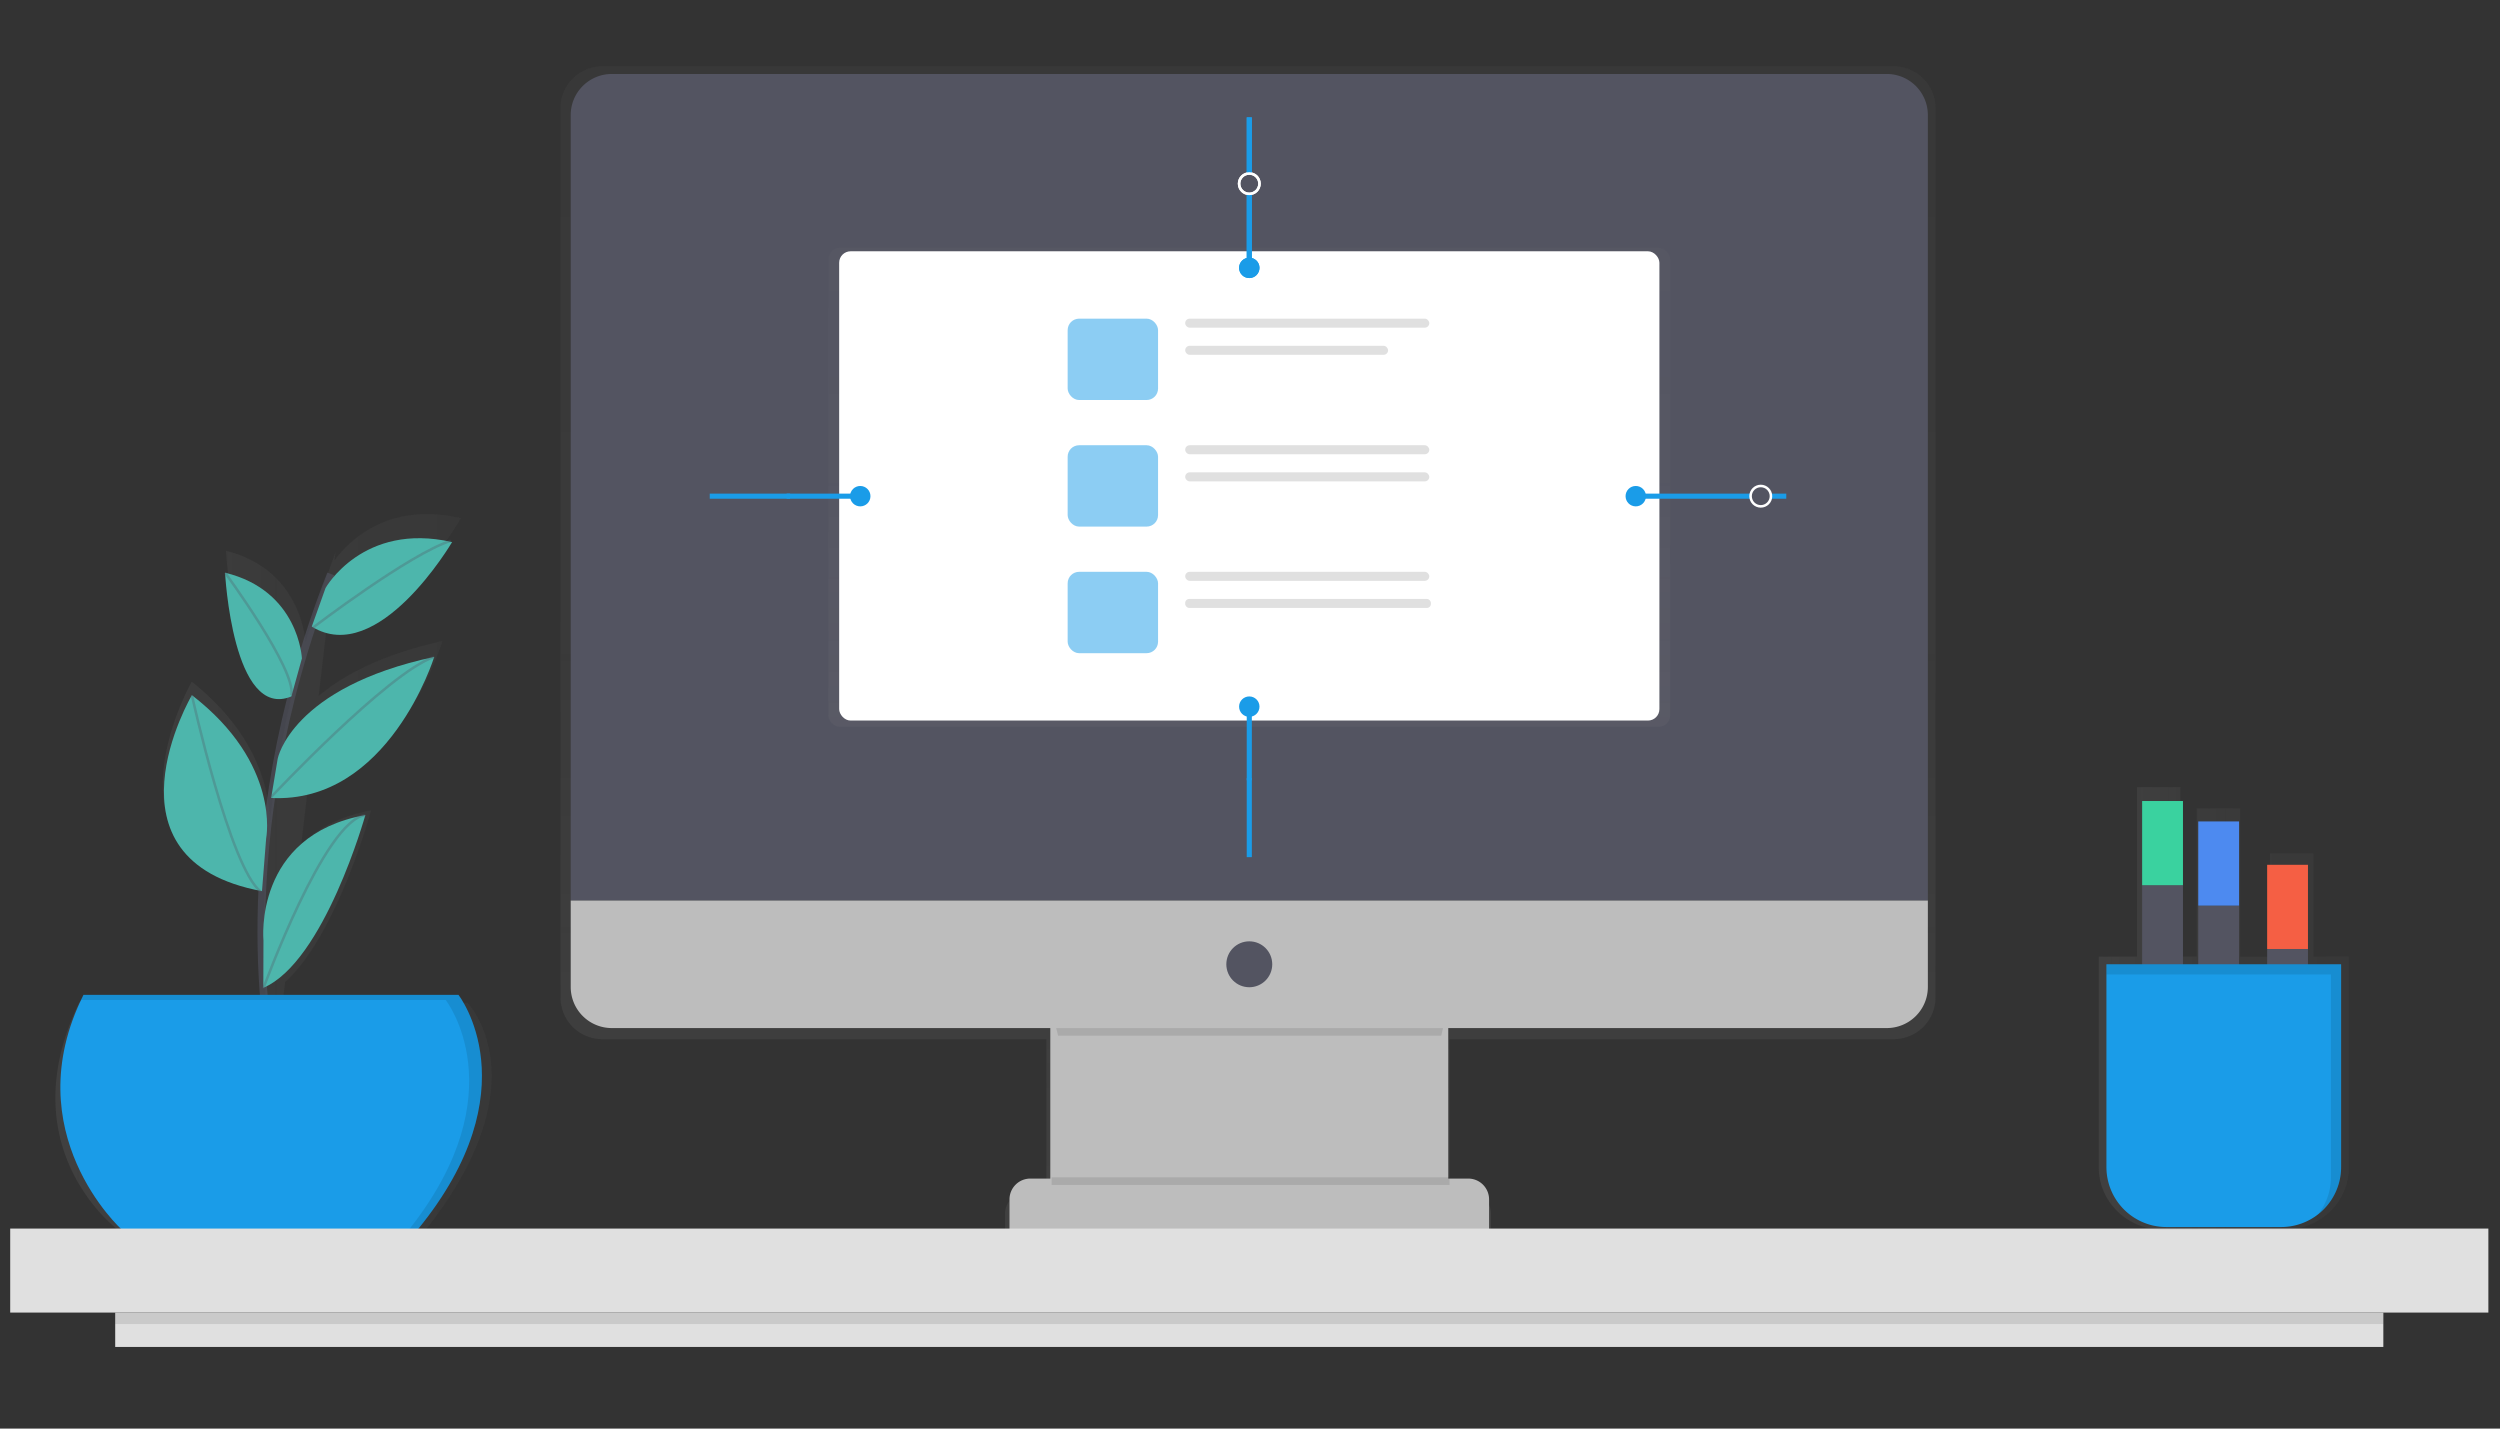 <?xml version="1.0" encoding="UTF-8" standalone="no"?>
<svg
   id="a622e68e-7a65-46e9-94a9-d455de519afc"
   data-name="Layer 1"
   width="980"
   height="560"
   viewBox="0 0 980 560"
   version="1.1"
   sodipodi:docname="responsive.svg"
   inkscape:version="1.1 (c68e22c387, 2021-05-23)"
   xmlns:inkscape="http://www.inkscape.org/namespaces/inkscape"
   xmlns:sodipodi="http://sodipodi.sourceforge.net/DTD/sodipodi-0.dtd"
   xmlns:xlink="http://www.w3.org/1999/xlink"
   xmlns="http://www.w3.org/2000/svg"
   xmlns:svg="http://www.w3.org/2000/svg"
   xmlns:rdf="http://www.w3.org/1999/02/22-rdf-syntax-ns#"
   xmlns:cc="http://creativecommons.org/ns#"
   xmlns:dc="http://purl.org/dc/elements/1.1/">
  <rect x="0" y="0" width="980" height="560" fill="#333333" stroke="none"/>
  <sodipodi:namedview
     id="namedview165"
     pagecolor="#ffffff"
     bordercolor="#666666"
     borderopacity="1.0"
     inkscape:pageshadow="2"
     inkscape:pageopacity="0.0"
     inkscape:pagecheckerboard="0"
     showgrid="false"
     inkscape:zoom="0.53486056"
     inkscape:cx="588.93855"
     inkscape:cy="170.1378"
     inkscape:window-width="1366"
     inkscape:window-height="723"
     inkscape:window-x="0"
     inkscape:window-y="20"
     inkscape:window-maximized="1"
     inkscape:current-layer="a622e68e-7a65-46e9-94a9-d455de519afc" />
  <defs
     id="defs12">
    <linearGradient
       id="341b0e5e-a21f-44db-b85f-76180f33f0d3"
       x1="599.5"
       y1="668.05"
       x2="599.5"
       y2="199"
       gradientUnits="userSpaceOnUse">
      <stop
         offset="0"
         stop-color="gray"
         stop-opacity="0.25"
         id="stop2" />
      <stop
         offset="0.54"
         stop-color="gray"
         stop-opacity="0.12"
         id="stop4" />
      <stop
         offset="1"
         stop-color="gray"
         stop-opacity="0.1"
         id="stop6" />
    </linearGradient>
    <linearGradient
       id="9c19d1ba-0c1d-4cca-8c15-e6f3831a5e67"
       x1="485.72"
       y1="258.88"
       x2="485.72"
       y2="71.12"
       xlink:href="#341b0e5e-a21f-44db-b85f-76180f33f0d3" />
    <linearGradient
       id="fe76f7c7-2126-4e48-920d-21143a22d340"
       x1="132"
       y1="515"
       x2="303"
       y2="515"
       xlink:href="#341b0e5e-a21f-44db-b85f-76180f33f0d3" />
    <linearGradient
       id="2cf89a04-5a05-413b-983a-d2bc296cbb5e"
       x1="933"
       y1="568.28"
       x2="1031"
       y2="568.28"
       xlink:href="#341b0e5e-a21f-44db-b85f-76180f33f0d3" />
    <linearGradient
       inkscape:collect="always"
       xlink:href="#341b0e5e-a21f-44db-b85f-76180f33f0d3"
       id="linearGradient171"
       gradientUnits="userSpaceOnUse"
       x1="599.5"
       y1="668.05"
       x2="599.5"
       y2="199" />
  </defs>
  <title
     id="title14">responsive</title>
  <g
     opacity="0.7"
     id="g18"
     transform="translate(4,26)">
    <path
       d="M 852.69,199 H 346.31 A 16.37,16.37 0 0 0 330,215.42 v 348.52 a 16.37,16.37 0 0 0 16.31,16.42 h 174.16 v 60.16 h -7.94 a 8.3,8.3 0 0 0 -8.27,8.33 v 12.07 h 16.21 v 7.14 h 158.06 v -7.14 h 16.21 v -12.07 a 8.3,8.3 0 0 0 -8.27,-8.33 H 679 V 640 h -0.51 v -59.64 h 174.2 A 16.37,16.37 0 0 0 869,563.94 V 215.42 A 16.37,16.37 0 0 0 852.69,199 Z"
       transform="translate(-114.28,-199)"
       fill="url(#341b0e5e-a21f-44db-b85f-76180f33f0d3)"
       id="path16"
       style="fill:url(#linearGradient171)" />
  </g>
  <rect
     x="411.72"
     y="397"
     width="156"
     height="92"
     fill="#bdbdbd"
     id="rect20" />
  <g
     opacity="0.1"
     id="g24"
     transform="translate(4,26)">
    <path
       d="m 525.07,579 h 150.17 c 1.81,-7.87 3.26,-13 3.26,-13 h -157 c 0,0 1.61,5.11 3.57,13 z"
       transform="translate(-114.28,-199)"
       id="path22" />
  </g>
  <path
     d="m 239.82,29 h 499.8 a 16.1,16.1 0 0 1 16.1,16.1 V 353 h -532 V 45.1 A 16.1,16.1 0 0 1 239.82,29 Z"
     fill="#535461"
     id="path26" />
  <path
     d="m 739.62,403 h -499.8 a 16.1,16.1 0 0 1 -16.1,-16.1 V 353 h 532 v 33.9 a 16.1,16.1 0 0 1 -16.1,16.1 z"
     fill="#bdbdbd"
     id="path28" />
  <circle
     cx="489.72"
     cy="378"
     r="9"
     fill="#535461"
     id="circle30" />
  <path
     d="m 403.89,462 h 171.66 a 8.17,8.17 0 0 1 8.17,8.17 V 482 h -188 v -11.83 a 8.17,8.17 0 0 1 8.17,-8.17 z"
     fill="#bdbdbd"
     id="path32" />
  <g
     opacity="0.5"
     id="g36"
     transform="translate(4,26)">
    <rect
       x="320.72"
       y="71.12"
       width="330"
       height="187.76"
       rx="4.5"
       ry="4.5"
       fill="url(#9c19d1ba-0c1d-4cca-8c15-e6f3831a5e67)"
       id="rect34"
       style="fill:url(#9c19d1ba-0c1d-4cca-8c15-e6f3831a5e67)" />
  </g>
  <rect
     x="328.95"
     y="98.5"
     width="321.54"
     height="183.96"
     rx="4.5"
     ry="4.5"
     fill="#ffffff"
     id="rect38" />
  <g
     opacity="0.5"
     id="g42"
     transform="translate(4,26)">
    <rect
       x="414.52"
       y="98.91"
       width="35.44"
       height="31.9"
       rx="4.5"
       ry="4.5"
       fill="#1a9ce8"
       id="rect40" />
  </g>
  <rect
     x="464.59"
     y="124.91"
     width="95.69"
     height="3.54"
     rx="1.77"
     ry="1.77"
     fill="#e0e0e0"
     id="rect44" />
  <rect
     x="464.59"
     y="135.55"
     width="79.54"
     height="3.54"
     rx="1.77"
     ry="1.77"
     fill="#e0e0e0"
     id="rect46" />
  <g
     opacity="0.5"
     id="g50"
     transform="translate(4,26)">
    <rect
       x="414.52"
       y="148.53"
       width="35.44"
       height="31.9"
       rx="4.5"
       ry="4.5"
       fill="#1a9ce8"
       id="rect48" />
  </g>
  <rect
     x="464.59"
     y="174.53"
     width="95.69"
     height="3.54"
     rx="1.77"
     ry="1.77"
     fill="#e0e0e0"
     id="rect52" />
  <rect
     x="464.59"
     y="185.16"
     width="95.69"
     height="3.54"
     rx="1.77"
     ry="1.77"
     fill="#e0e0e0"
     id="rect54" />
  <g
     opacity="0.5"
     id="g58"
     transform="translate(4,26)">
    <rect
       x="414.52"
       y="198.15"
       width="35.44"
       height="31.9"
       rx="4.5"
       ry="4.5"
       fill="#1a9ce8"
       id="rect56" />
  </g>
  <rect
     x="464.59"
     y="224.15"
     width="95.69"
     height="3.54"
     rx="1.77"
     ry="1.77"
     fill="#e0e0e0"
     id="rect60" />
  <rect
     x="464.59"
     y="234.78"
     width="96.33"
     height="3.54"
     rx="1.59"
     ry="1.59"
     fill="#e0e0e0"
     id="rect62" />
  <line
     x1="489.72"
     y1="68"
     x2="489.72"
     y2="46"
     stroke="#1a9ce8"
     stroke-miterlimit="10"
     stroke-width="2"
     id="line64" />
  <line
     x1="489.72"
     y1="105"
     x2="489.72"
     y2="76.13"
     stroke="#1a9ce8"
     stroke-miterlimit="10"
     stroke-width="2"
     id="line66" />
  <circle
     cx="489.72"
     cy="105"
     r="4"
     fill="#1a9ce8"
     id="circle68" />
  <circle
     cx="489.72"
     cy="72"
     r="4"
     fill="none"
     stroke="#ffffff"
     stroke-miterlimit="10"
     id="circle70" />
  <line
     x1="489.72"
     y1="68"
     x2="489.72"
     y2="46"
     stroke="#1a9ce8"
     stroke-miterlimit="10"
     stroke-width="2"
     id="line72" />
  <line
     x1="489.72"
     y1="105"
     x2="489.72"
     y2="76.13"
     stroke="#1a9ce8"
     stroke-miterlimit="10"
     stroke-width="2"
     id="line74" />
  <circle
     cx="489.72"
     cy="105"
     r="4"
     fill="#1a9ce8"
     id="circle76" />
  <circle
     cx="489.72"
     cy="72"
     r="4"
     fill="none"
     stroke="#ffffff"
     stroke-miterlimit="10"
     id="circle78" />
  <line
     x1="489.72"
     y1="305"
     x2="489.72"
     y2="336"
     stroke="#1a9ce8"
     stroke-miterlimit="10"
     stroke-width="2"
     id="line80" />
  <line
     x1="489.72"
     y1="277"
     x2="489.72"
     y2="305.87"
     stroke="#1a9ce8"
     stroke-miterlimit="10"
     stroke-width="2"
     id="line82" />
  <circle
     cx="489.72"
     cy="277"
     r="4"
     fill="#1a9ce8"
     id="circle84" />
  <line
     x1="309.72"
     y1="194.5"
     x2="278.22"
     y2="194.5"
     stroke="#1a9ce8"
     stroke-miterlimit="10"
     stroke-width="2"
     id="line86" />
  <line
     x1="337.22"
     y1="194.5"
     x2="308.35"
     y2="194.5"
     stroke="#1a9ce8"
     stroke-miterlimit="10"
     stroke-width="2"
     id="line88" />
  <circle
     cx="337.22"
     cy="194.5"
     r="4"
     fill="#1a9ce8"
     id="circle90" />
  <g
     opacity="0.1"
     id="g94"
     transform="translate(4,26)">
    <rect
       x="408.22"
       y="435.5"
       width="156"
       height="3"
       id="rect92" />
  </g>
  <g
     opacity="0.7"
     id="g98"
     transform="translate(4,26)">
    <path
       d="m 293.48,566.06 h -72.4 l 1,-8.14 c 20.46,-18.37 33.69,-67.31 33.69,-67.31 a 6.78,6.78 0 0 0 -0.87,0.18 c -12,2.42 -20.54,7.35 -26.51,13.28 l 2.54,-21.66 c 37.8,-8.14 52.79,-58.14 52.79,-58.14 -24.12,5.35 -39.16,13.63 -48.5,21.49 l 3.72,-31.82 c 25.56,8.77 52,-37.82 52,-37.82 l -1,-0.21 0.5,-0.32 -0.76,0.27 c -28.25,-6.09 -43.35,10.06 -48.25,16.77 l 0.37,-3.12 q -1.12,3 -2.18,5.88 v 0 0.08 q -3,8.13 -5.49,16.06 v 0 0 q -2.17,6.77 -4.06,13.4 v -0.06 c 0,0 -1.17,-28.46 -31.18,-35.95 0,0 3.15,62.07 26.93,51.91 v 0 c -2.2,9 -4,17.66 -5.56,26.07 v 0 q -1.49,8.21 -2.6,16 l -0.14,0.16 0.14,-0.12 -0.06,0.41 v 0 0 q -1,7.07 -1.7,13.78 c 0.46,-8.62 -1.11,-33.52 -30.45,-56.92 0,0 -39,68.54 27.5,82 0.15,0.13 0.3,0.26 0.44,0.38 l -0.1,-0.31 0.6,0.13 0.27,-3.52 a 369.39,369.39 0 0 0 0.23,44.1 v 0 c 0.07,1 0.14,2 0.21,2.95 h -73.23 c -27.94,57.79 15.52,89.46 15.52,89.46 h 120 c 46.6,-58.74 16.59,-89.34 16.59,-89.34 z m -78,-65.68 z"
       transform="translate(-114.28,-199)"
       fill="url(#fe76f7c7-2126-4e48-920d-21143a22d340)"
       id="path96"
       style="fill:url(#fe76f7c7-2126-4e48-920d-21143a22d340)" />
  </g>
  <path
     d="m 106.72,415 c 0,0 -19,-83 23,-190"
     fill="none"
     stroke="#535461"
     stroke-miterlimit="10"
     stroke-width="3"
     opacity="0.6"
     id="path100" />
  <path
     d="m 32.72,390 h 147 c 0,0 29,37 -16,92 h -116 c 0,0 -42,-38 -15,-92 z"
     fill="#1a9ce8"
     id="path102" />
  <path
     d="m 127.61,230.5 c 0,0 14.61,-26 49.61,-18 0,0 -28.93,49.26 -55,33.13 z"
     fill="#4db6ac"
     id="path104" />
  <path
     d="m 118.35,258.09 c 0,0 -1.13,-26.59 -30.13,-33.59 0,0 3,58 26,48.5 z"
     fill="#4db6ac"
     id="path106" />
  <path
     d="m 108.87,297.36 c 0,0 5.35,-27.86 61.35,-39.86 0,0 -17.86,57.62 -63.93,55.31 z"
     fill="#4db6ac"
     id="path108" />
  <path
     d="m 104.33,328.63 c 0,0 5.89,-29.13 -29.11,-56.13 0,0 -38,64.67 27.48,76.83 z"
     fill="#4db6ac"
     id="path110" />
  <path
     d="m 103.28,368.67 c 0,0 -4.06,-41.17 39.94,-49.17 0,0 -16.07,57.49 -40,67.74 z"
     fill="#4db6ac"
     id="path112" />
  <path
     d="m 122.72,246 c 0,0 38,-29 54,-34"
     fill="none"
     stroke="#535461"
     stroke-miterlimit="10"
     opacity="0.3"
     id="path114" />
  <path
     d="m 106.22,312.5 c 0,0 46,-49 64,-55"
     fill="none"
     stroke="#535461"
     stroke-miterlimit="10"
     opacity="0.3"
     id="path116" />
  <path
     d="m 88.22,224.5 c 0,0 28,38 26,48"
     fill="none"
     stroke="#535461"
     stroke-miterlimit="10"
     opacity="0.3"
     id="path118" />
  <path
     d="m 75.22,272.5 c 0,0 15,68 27,77"
     fill="none"
     stroke="#535461"
     stroke-miterlimit="10"
     opacity="0.3"
     id="path120" />
  <path
     d="m 103.22,387.5 c 0,0 24,-66 40,-68"
     fill="none"
     stroke="#535461"
     stroke-miterlimit="10"
     opacity="0.3"
     id="path122" />
  <g
     opacity="0.1"
     id="g126"
     transform="translate(4,26)">
    <path
       d="M 290,563 H 143 c -0.33,0.67 -0.65,1.34 -1,2 h 143 c 0,0 28.29,36.11 -14.4,90 h 3.4 c 45,-55 16,-92 16,-92 z"
       transform="translate(-114.28,-199)"
       id="path124" />
  </g>
  <rect
     y="481.6"
     width="971.44"
     height="32.93"
     fill="#e0e0e0"
     id="rect128"
     x="4" />
  <rect
     x="45.16"
     y="514.53"
     width="889.11"
     height="13.47"
     fill="#e0e0e0"
     id="rect130" />
  <rect
     x="45.16"
     y="514.53"
     width="889.11"
     height="4.49"
     opacity="0.1"
     id="rect132" />
  <line
     x1="694.22"
     y1="194.5"
     x2="700.22"
     y2="194.5"
     stroke="#1a9ce8"
     stroke-miterlimit="10"
     stroke-width="2"
     id="line134" />
  <line
     x1="641.22"
     y1="194.5"
     x2="686.1"
     y2="194.5"
     stroke="#1a9ce8"
     stroke-miterlimit="10"
     stroke-width="2"
     id="line136" />
  <circle
     cx="641.22"
     cy="194.5"
     r="4"
     fill="#1a9ce8"
     id="circle138" />
  <circle
     cx="690.22"
     cy="194.5"
     r="4"
     fill="none"
     stroke="#ffffff"
     stroke-miterlimit="10"
     id="circle140" />
  <g
     opacity="0.7"
     id="g144"
     transform="translate(4,26)">
    <path
       d="m 1027,643.88 0.1,-0.15 q 0.31,-0.48 0.61,-1 l 0.11,-0.19 q 0.29,-0.49 0.55,-1 l 0.09,-0.17 c 0.2,-0.39 0.39,-0.78 0.56,-1.19 v 0 a 23.79,23.79 0 0 0 0.94,-2.51 l 0.1,-0.33 c 0.09,-0.31 0.18,-0.62 0.26,-0.93 l 0.1,-0.44 q 0.1,-0.42 0.18,-0.85 c 0,-0.16 0.06,-0.32 0.09,-0.48 0.03,-0.16 0.09,-0.56 0.13,-0.85 0.04,-0.29 0,-0.33 0.06,-0.49 0.06,-0.16 0.06,-0.61 0.08,-0.92 0,-0.14 0,-0.29 0,-0.43 0,-0.45 0,-0.91 0,-1.36 V 548 h -13.85 v -40.48 h -17 V 548 h -11.72 v -58.14 h -17 V 548 H 965 V 481.55 H 948 V 548 h -15 v 82.6 c 0,13.48 11.21,24.4 25,24.4 h 48 a 25.19,25.19 0 0 0 20.24,-10.06 v 0 q 0.37,-0.53 0.76,-1.06 z"
       transform="translate(-114.28,-199)"
       fill="url(#2cf89a04-5a05-413b-983a-d2bc296cbb5e)"
       id="path142"
       style="fill:url(#2cf89a04-5a05-413b-983a-d2bc296cbb5e)" />
  </g>
  <rect
     x="839.72"
     y="347"
     width="16"
     height="100"
     fill="#535461"
     id="rect146" />
  <rect
     x="839.72"
     y="314"
     width="16"
     height="33"
     fill="#3ad29f"
     id="rect148" />
  <rect
     x="861.72"
     y="355"
     width="16"
     height="100"
     fill="#535461"
     id="rect150" />
  <rect
     x="861.72"
     y="322"
     width="16"
     height="33"
     fill="#4d8af0"
     id="rect152" />
  <rect
     x="888.72"
     y="372"
     width="16"
     height="100"
     fill="#535461"
     id="rect154" />
  <rect
     x="888.72"
     y="339"
     width="16"
     height="33"
     fill="#f55f44"
     id="rect156" />
  <path
     d="m 825.72,378 h 92 v 79.5 a 23.5,23.5 0 0 1 -23.5,23.5 h -45 a 23.5,23.5 0 0 1 -23.5,-23.5 z"
     fill="#1a9ce8"
     id="path158" />
  <g
     opacity="0.1"
     id="g162"
     transform="translate(4,26)">
    <path
       d="m 936,551 v 4 h 88 v 79.5 a 23.39,23.39 0 0 1 -5,14.49 23.45,23.45 0 0 0 9,-18.49 V 551 Z"
       transform="translate(-114.28,-199)"
       id="path160" />
  </g>
</svg>
